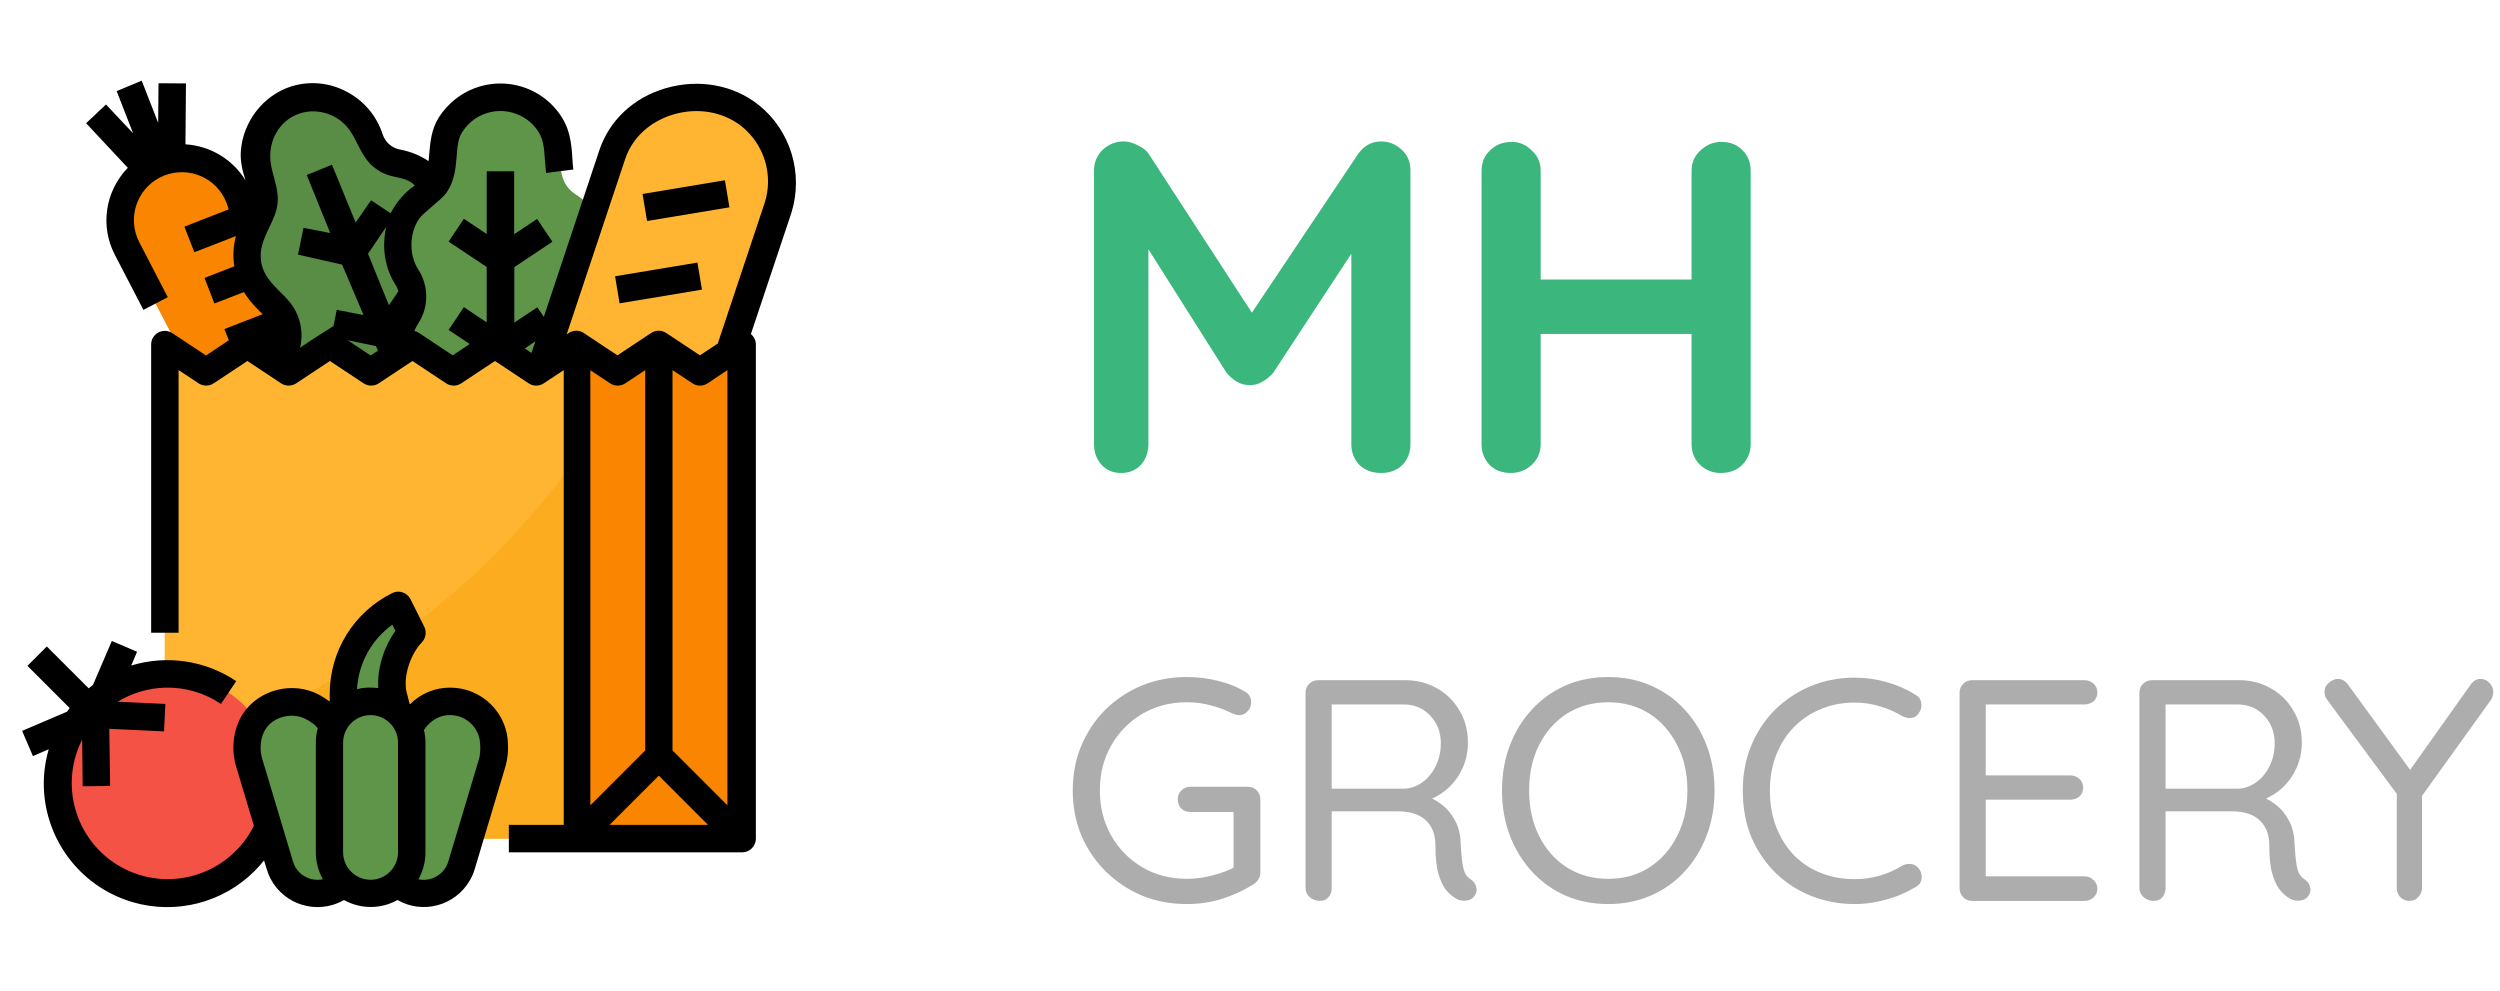 <svg width="111" height="44" viewBox="0 0 111 44" fill="none" xmlns="http://www.w3.org/2000/svg">
<path d="M13.284 23.127C12.637 23.379 11.905 23.105 11.586 22.488L5.644 11.046C4.951 9.691 5.477 8.038 6.832 7.345C6.916 7.306 6.992 7.268 7.076 7.23C8.607 6.613 10.291 7.512 10.717 9.066L10.725 9.089L14.099 21.512C14.274 22.175 13.924 22.876 13.284 23.127Z" fill="#F98500"/>
<path d="M12.964 17.361L11.281 18.024C10.969 18.138 10.618 17.986 10.489 17.673C10.367 17.361 10.519 17.003 10.832 16.881L12.637 16.173L12.964 17.361Z" fill="#FA6D00"/>
<path d="M13.619 19.745L12.172 20.286C11.86 20.393 11.517 20.248 11.38 19.936C11.258 19.623 11.41 19.265 11.73 19.144L13.299 18.557L13.619 19.745Z" fill="#FA6D00"/>
<path d="M20.452 11.938C19.942 11.587 19.683 10.97 19.797 10.353C20.079 8.937 19.165 7.558 17.74 7.268C17.725 7.268 17.702 7.261 17.687 7.261C17.1 7.162 16.613 6.743 16.43 6.171C16.384 6.034 16.331 5.897 16.27 5.768C15.623 4.473 14.053 3.947 12.758 4.595C11.532 5.204 10.984 6.659 11.502 7.923C11.768 8.579 11.898 9.173 11.448 9.805C10.61 10.986 10.892 12.623 12.073 13.454C12.081 13.461 12.096 13.469 12.103 13.476C12.614 13.834 12.857 14.459 12.736 15.068C12.461 16.485 13.391 17.864 14.815 18.138C16.095 18.382 17.352 17.658 17.786 16.432C19.081 17.079 20.65 16.546 21.297 15.259C21.876 14.093 21.518 12.684 20.452 11.938Z" fill="#598C44"/>
<path d="M26.393 14.033C26.051 13.514 26.043 12.844 26.378 12.319C27.178 11.115 26.843 9.485 25.639 8.685C25.624 8.678 25.609 8.662 25.594 8.655C24.847 8.182 24.901 7.512 24.84 6.743C24.733 5.303 23.468 4.222 22.029 4.328C20.665 4.435 19.607 5.57 19.607 6.941C19.607 7.649 19.5 8.243 18.852 8.662C17.634 9.439 17.276 11.062 18.06 12.28C18.068 12.288 18.076 12.303 18.083 12.311C18.418 12.837 18.418 13.507 18.068 14.025C17.283 15.236 17.626 16.858 18.837 17.651C19.927 18.359 21.374 18.161 22.227 17.186C23.187 18.268 24.84 18.374 25.921 17.422C26.896 16.569 27.094 15.122 26.393 14.033Z" fill="#5F9548"/>
<path d="M30.469 21.391L23.156 18.953L27.186 6.872C27.673 5.417 29.159 4.29 30.705 4.328C31.665 4.351 32.563 4.534 33.318 5.143C34.536 6.118 35.016 7.748 34.521 9.226L30.469 21.391Z" fill="#FFB531"/>
<path d="M25.594 15.297V37.234H7.312V15.297L9.141 16.516L10.969 15.297L12.797 16.516L14.625 15.297L16.453 16.516L18.281 15.297L20.109 16.516L21.938 15.297L23.766 16.516L25.594 15.297Z" fill="#FFB531"/>
<path d="M25.594 20.347V37.234H7.312V33.54C14.023 31.285 20.673 27.18 25.594 20.347Z" fill="#FCAC1F"/>
<path d="M32.906 15.297V37.234H25.594V15.297L27.422 16.516L29.25 15.297L31.078 16.516L32.906 15.297Z" fill="#F98500"/>
<path d="M7.427 39.672C10.119 39.672 12.302 37.489 12.302 34.797C12.302 32.105 10.119 29.922 7.427 29.922C4.734 29.922 2.552 32.105 2.552 34.797C2.552 37.489 4.734 39.672 7.427 39.672Z" fill="#F35244"/>
<path d="M17.672 26.875L18.281 28.094C17.527 28.848 17.223 29.945 17.481 30.988L17.672 31.75H15.234V30.821C15.234 29.152 16.179 27.622 17.672 26.875Z" fill="#5F9548"/>
<path d="M14.099 39.672C13.33 39.672 12.644 39.169 12.423 38.43L11.052 33.852C10.671 32.58 11.509 31.141 12.919 31.141C13.604 31.141 14.236 31.499 14.587 32.085L15.844 34.188V37.928C15.844 38.887 15.059 39.672 14.099 39.672Z" fill="#5F9548"/>
<path d="M18.807 39.672C19.576 39.672 20.262 39.169 20.483 38.43L21.854 33.852C22.242 32.565 21.389 31.141 19.988 31.141C19.302 31.141 18.67 31.499 18.319 32.085L17.062 34.188V37.928C17.062 38.887 17.847 39.672 18.807 39.672Z" fill="#5F9548"/>
<path d="M16.453 31.141C17.466 31.141 18.281 31.956 18.281 32.969V37.844C18.281 38.857 17.466 39.672 16.453 39.672C15.44 39.672 14.625 38.857 14.625 37.844V32.969C14.625 31.956 15.44 31.141 16.453 31.141Z" fill="#5F9548"/>
<path d="M33.698 4.671C32.571 3.764 31.025 3.49 29.555 3.917C28.123 4.336 27.049 5.349 26.607 6.682L24.146 14.07L23.857 13.644L22.836 14.322V11.861L24.527 10.734L23.849 9.721L22.829 10.399V7.604H21.61V10.391L20.597 9.713L19.919 10.727L21.61 11.854V14.314L20.597 13.636L19.919 14.649L20.856 15.274L20.102 15.777L18.609 14.787C18.54 14.741 18.472 14.71 18.395 14.695C18.441 14.581 18.502 14.467 18.571 14.36C19.043 13.636 19.043 12.707 18.578 11.976C18.152 11.328 18.167 10.361 18.609 9.713C18.799 9.439 19.576 8.883 19.782 8.609C20.186 8.076 20.231 7.466 20.277 6.933C20.307 6.514 20.338 6.149 20.521 5.867C21.107 4.93 22.349 4.648 23.286 5.235C23.484 5.356 23.651 5.516 23.796 5.692C24.123 6.103 24.154 6.514 24.192 7.07C24.207 7.261 24.223 7.466 24.245 7.68L25.456 7.527C25.434 7.345 25.419 7.162 25.411 6.987C25.365 6.324 25.312 5.646 24.756 4.938C23.651 3.536 21.625 3.3 20.224 4.397C19.934 4.625 19.683 4.899 19.485 5.212C19.149 5.745 19.104 6.324 19.058 6.827C19.05 6.941 19.043 7.047 19.028 7.154C18.654 6.903 18.228 6.728 17.778 6.644C17.413 6.583 17.108 6.324 16.994 5.973C16.727 5.143 16.148 4.458 15.371 4.062C14.61 3.658 13.719 3.582 12.896 3.848C11.685 4.252 10.801 5.387 10.694 6.689C10.656 7.185 10.778 7.619 10.9 8.007C10.329 7.07 9.331 6.476 8.234 6.408L8.257 3.704L7.038 3.696L7.023 5.455L6.292 3.582L5.18 4.046L5.911 5.92L4.707 4.64L3.824 5.471L5.675 7.451C4.669 8.487 4.433 10.041 5.103 11.321L6.368 13.758L7.45 13.195L6.185 10.757C5.644 9.713 6.048 8.426 7.091 7.885C8.135 7.345 9.422 7.748 9.963 8.792C10.032 8.929 10.085 9.066 10.131 9.218L10.154 9.295L8.188 10.064L8.63 11.199L10.473 10.483V10.491C10.359 10.925 10.329 11.374 10.405 11.823L9.08 12.341L9.521 13.476L10.832 12.966C11.136 13.476 11.662 13.949 11.662 13.949L9.963 14.611L10.161 15.107L9.148 15.784L7.655 14.794C7.373 14.604 7 14.68 6.81 14.962C6.741 15.061 6.711 15.183 6.711 15.297V28.094H7.929V16.432L8.813 17.018C9.019 17.155 9.285 17.155 9.491 17.018L10.984 16.028L12.477 17.018C12.682 17.155 12.949 17.155 13.155 17.018L14.648 16.028L16.141 17.018C16.346 17.155 16.613 17.155 16.819 17.018L18.312 16.028L19.805 17.018C20.01 17.155 20.277 17.155 20.483 17.018L21.976 16.028L23.468 17.018C23.674 17.155 23.941 17.155 24.146 17.018L25.03 16.432V36.625H22.593V37.844H32.952C33.287 37.844 33.561 37.569 33.561 37.234V15.297C33.561 15.114 33.477 14.947 33.34 14.832L35.146 9.424C35.671 7.703 35.108 5.806 33.698 4.671ZM17.573 12.661C17.626 12.745 17.664 12.836 17.687 12.936L17.268 13.553L16.339 11.267L17.154 10.064C16.941 10.94 17.078 11.915 17.573 12.661ZM13.322 15.442C13.482 14.794 13.353 14.116 12.98 13.568C12.622 13.05 12.05 12.692 11.761 12.128C11.608 11.831 11.548 11.488 11.586 11.153C11.677 10.407 12.241 9.782 12.325 9.036C12.386 8.487 12.165 7.954 12.05 7.413C11.784 6.217 12.538 5.006 13.825 4.945C14.45 4.922 15.044 5.189 15.44 5.669C15.79 6.103 15.95 6.674 16.301 7.116C16.56 7.444 16.91 7.68 17.306 7.794C17.695 7.908 18.152 7.923 18.411 8.236C17.961 8.556 17.596 8.975 17.344 9.47L16.476 8.891L15.79 9.881L14.739 7.314L13.619 7.771L14.663 10.346L13.475 10.117L13.231 11.306L15.189 11.747L16.141 13.987L14.952 13.758L14.808 14.474C14.8 14.482 13.635 15.213 13.322 15.442ZM15.44 15.107L16.697 15.366L16.781 15.571L16.453 15.784L15.44 15.107ZM23.301 15.472L23.773 15.152L23.598 15.67L23.301 15.472ZM26.203 16.432L27.087 17.018C27.292 17.155 27.559 17.155 27.765 17.018L28.648 16.432V33.319L26.211 35.757V16.432H26.203ZM32.297 16.432V35.757L29.859 33.319V16.432L30.743 17.018C30.948 17.155 31.215 17.155 31.421 17.018L32.297 16.432ZM29.25 34.439L31.436 36.625H27.064L29.25 34.439ZM33.942 9.036L31.87 15.251L31.078 15.777L29.585 14.787C29.379 14.649 29.113 14.649 28.907 14.787L27.414 15.777C27.414 15.777 25.891 14.764 25.875 14.756C25.677 14.649 25.434 14.665 25.251 14.787L25.16 14.848L27.757 7.063C28.077 6.111 28.854 5.395 29.897 5.082C30.979 4.762 32.114 4.96 32.937 5.615C33.95 6.438 34.353 7.802 33.942 9.036Z" fill="black"/>
<path d="M28.529 8.612L32.186 8.003L32.386 9.205L28.729 9.813L28.529 8.612Z" fill="black"/>
<path d="M27.309 12.266L30.967 11.658L31.167 12.859L27.509 13.468L27.309 12.266Z" fill="black"/>
<path d="M19.995 30.531C19.325 30.524 18.677 30.79 18.205 31.27C18.197 31.262 18.19 31.255 18.182 31.24L18.083 30.836C18.083 30.828 18.083 30.828 18.075 30.821C17.839 29.99 18.311 28.939 18.723 28.528C18.906 28.345 18.951 28.056 18.837 27.827L18.228 26.608C18.075 26.304 17.71 26.182 17.413 26.334C15.706 27.18 14.632 28.924 14.64 30.821V31.148C14.495 31.042 14.335 30.943 14.175 30.851C12.995 30.219 11.464 30.615 10.763 31.727C10.359 32.375 10.252 33.251 10.481 34.02L11.273 36.663C10.222 38.773 7.663 39.634 5.553 38.59C3.466 37.554 2.597 35.033 3.603 32.931C3.618 32.9 3.633 32.87 3.648 32.839L3.671 34.911L4.89 34.896L4.852 32.359L7.282 32.474L7.343 31.255L5.225 31.156C5.857 30.767 6.589 30.554 7.328 30.531C8.211 30.508 9.079 30.76 9.811 31.255L10.489 30.242C9.118 29.32 7.404 29.069 5.827 29.549L6.086 28.939L4.966 28.459L4.128 30.409C4.067 30.455 3.999 30.508 3.938 30.562L2.079 28.703L1.219 29.564L3.092 31.438C3.054 31.491 3.016 31.544 2.978 31.598L0.982 32.451L1.462 33.571L2.163 33.266C1.318 36.176 2.993 39.215 5.903 40.06C7.823 40.616 9.895 40.083 11.311 38.666C11.456 38.522 11.593 38.362 11.723 38.202L11.845 38.598C12.218 39.847 13.528 40.548 14.777 40.175C14.952 40.121 15.112 40.053 15.272 39.961C16.011 40.373 16.91 40.373 17.649 39.961C18.776 40.609 20.216 40.213 20.863 39.085C20.955 38.933 21.023 38.765 21.077 38.59L22.448 34.012C22.531 33.708 22.57 33.388 22.554 33.068C22.547 31.674 21.404 30.531 19.995 30.531ZM17.42 27.736L17.557 28.01C17.078 28.673 16.735 29.64 16.796 30.554C16.62 30.524 16.141 30.501 15.851 30.607C15.912 29.457 16.491 28.406 17.42 27.736ZM13.01 38.255L11.639 33.677C11.509 33.243 11.57 32.725 11.784 32.382C12.134 31.819 12.979 31.605 13.589 31.933C13.878 32.085 13.993 32.192 14.107 32.337C14.053 32.542 14.023 32.755 14.023 32.969V37.844C14.023 38.263 14.13 38.674 14.335 39.04C13.749 39.161 13.178 38.819 13.01 38.255ZM15.234 37.844V32.969C15.234 32.298 15.783 31.75 16.453 31.75C17.123 31.75 17.672 32.298 17.672 32.969V37.844C17.672 38.514 17.123 39.062 16.453 39.062C15.783 39.062 15.234 38.514 15.234 37.844ZM21.275 33.677L19.904 38.255C19.736 38.819 19.157 39.161 18.578 39.04C18.784 38.674 18.89 38.263 18.89 37.844V32.969C18.89 32.778 18.868 32.596 18.822 32.413C18.982 32.169 19.348 31.75 19.987 31.75C20.726 31.75 21.32 32.352 21.32 33.083C21.335 33.281 21.32 33.487 21.275 33.677Z" fill="black"/>
<path d="M49.898 6.279C50.094 6.279 50.297 6.335 50.507 6.447C50.731 6.545 50.899 6.678 51.011 6.846L56.114 14.7L55.064 14.658L60.293 6.846C60.559 6.468 60.902 6.279 61.322 6.279C61.658 6.279 61.959 6.398 62.225 6.636C62.491 6.874 62.624 7.182 62.624 7.56V19.719C62.624 20.083 62.505 20.391 62.267 20.643C62.029 20.881 61.714 21 61.322 21C60.93 21 60.608 20.881 60.356 20.643C60.118 20.391 59.999 20.083 59.999 19.719V9.828L60.818 10.017L56.534 16.548C56.408 16.702 56.247 16.835 56.051 16.947C55.869 17.059 55.68 17.108 55.484 17.094C55.302 17.108 55.113 17.059 54.917 16.947C54.735 16.835 54.581 16.702 54.455 16.548L50.444 10.206L50.99 9.093V19.719C50.99 20.083 50.878 20.391 50.654 20.643C50.43 20.881 50.136 21 49.772 21C49.422 21 49.135 20.881 48.911 20.643C48.687 20.391 48.575 20.083 48.575 19.719V7.56C48.575 7.21 48.701 6.909 48.953 6.657C49.219 6.405 49.534 6.279 49.898 6.279ZM67.125 6.3C67.461 6.3 67.755 6.426 68.007 6.678C68.273 6.916 68.406 7.217 68.406 7.581V19.719C68.406 20.083 68.273 20.391 68.007 20.643C67.741 20.881 67.433 21 67.083 21C66.691 21 66.376 20.881 66.138 20.643C65.9 20.391 65.781 20.083 65.781 19.719V7.581C65.781 7.217 65.907 6.916 66.159 6.678C66.411 6.426 66.733 6.3 67.125 6.3ZM76.428 6.3C76.82 6.3 77.135 6.426 77.373 6.678C77.611 6.916 77.73 7.217 77.73 7.581V19.719C77.73 20.083 77.604 20.391 77.352 20.643C77.114 20.881 76.792 21 76.386 21C76.05 21 75.749 20.881 75.483 20.643C75.231 20.391 75.105 20.083 75.105 19.719V7.581C75.105 7.217 75.238 6.916 75.504 6.678C75.77 6.426 76.078 6.3 76.428 6.3ZM67.062 12.411H76.428V14.826H67.062V12.411Z" fill="#3BB77E"/>
<path d="M52.698 40.14C51.979 40.14 51.312 40.014 50.696 39.762C50.089 39.501 49.553 39.141 49.086 38.684C48.629 38.227 48.269 37.695 48.008 37.088C47.756 36.472 47.63 35.809 47.63 35.1C47.63 34.381 47.756 33.719 48.008 33.112C48.269 32.496 48.629 31.959 49.086 31.502C49.553 31.045 50.089 30.69 50.696 30.438C51.312 30.186 51.979 30.06 52.698 30.06C53.174 30.06 53.631 30.116 54.07 30.228C54.518 30.331 54.924 30.494 55.288 30.718C55.381 30.765 55.447 30.83 55.484 30.914C55.531 30.998 55.554 31.087 55.554 31.18C55.554 31.339 55.498 31.474 55.386 31.586C55.283 31.698 55.162 31.754 55.022 31.754C54.966 31.754 54.91 31.745 54.854 31.726C54.807 31.707 54.756 31.689 54.7 31.67C54.411 31.521 54.098 31.404 53.762 31.32C53.426 31.227 53.071 31.18 52.698 31.18C51.961 31.18 51.298 31.353 50.71 31.698C50.131 32.043 49.674 32.51 49.338 33.098C49.002 33.686 48.834 34.353 48.834 35.1C48.834 35.837 49.002 36.505 49.338 37.102C49.674 37.69 50.131 38.157 50.71 38.502C51.298 38.847 51.961 39.02 52.698 39.02C53.071 39.02 53.454 38.969 53.846 38.866C54.247 38.763 54.588 38.633 54.868 38.474L54.77 38.81V35.856L54.994 36.052H52.852C52.693 36.052 52.558 36.001 52.446 35.898C52.343 35.786 52.292 35.651 52.292 35.492C52.292 35.333 52.343 35.203 52.446 35.1C52.558 34.988 52.693 34.932 52.852 34.932H55.4C55.568 34.932 55.703 34.988 55.806 35.1C55.909 35.212 55.96 35.347 55.96 35.506V38.74C55.96 38.852 55.932 38.95 55.876 39.034C55.829 39.118 55.764 39.188 55.68 39.244C55.26 39.515 54.793 39.734 54.28 39.902C53.776 40.061 53.249 40.14 52.698 40.14ZM58.61 40C58.433 40 58.279 39.944 58.148 39.832C58.027 39.72 57.966 39.585 57.966 39.426V30.76C57.966 30.601 58.018 30.471 58.12 30.368C58.232 30.256 58.368 30.2 58.526 30.2H62.39C62.913 30.2 63.384 30.321 63.804 30.564C64.224 30.797 64.556 31.124 64.798 31.544C65.05 31.955 65.176 32.431 65.176 32.972C65.176 33.364 65.102 33.733 64.952 34.078C64.803 34.414 64.598 34.708 64.336 34.96C64.075 35.203 63.776 35.389 63.44 35.52L63.132 35.296C63.45 35.371 63.734 35.506 63.986 35.702C64.238 35.889 64.444 36.131 64.602 36.43C64.761 36.719 64.845 37.06 64.854 37.452C64.873 37.797 64.896 38.073 64.924 38.278C64.952 38.483 64.994 38.647 65.05 38.768C65.106 38.88 65.186 38.969 65.288 39.034C65.419 39.118 65.503 39.23 65.54 39.37C65.587 39.51 65.564 39.645 65.47 39.776C65.414 39.86 65.335 39.921 65.232 39.958C65.13 39.986 65.027 39.995 64.924 39.986C64.822 39.977 64.733 39.949 64.658 39.902C64.509 39.818 64.364 39.697 64.224 39.538C64.084 39.37 63.968 39.132 63.874 38.824C63.781 38.516 63.734 38.096 63.734 37.564C63.734 37.265 63.688 37.018 63.594 36.822C63.501 36.626 63.375 36.467 63.216 36.346C63.058 36.225 62.88 36.141 62.684 36.094C62.488 36.047 62.288 36.024 62.082 36.024H58.96L59.128 35.772V39.426C59.128 39.585 59.082 39.72 58.988 39.832C58.895 39.944 58.769 40 58.61 40ZM58.96 35.016H62.39C62.661 34.997 62.913 34.904 63.146 34.736C63.389 34.568 63.585 34.335 63.734 34.036C63.893 33.728 63.972 33.383 63.972 33C63.972 32.505 63.814 32.095 63.496 31.768C63.188 31.441 62.796 31.278 62.32 31.278H59.016L59.128 31.012V35.268L58.96 35.016ZM76.125 35.1C76.125 35.819 76.008 36.486 75.775 37.102C75.541 37.709 75.215 38.241 74.795 38.698C74.375 39.155 73.875 39.51 73.297 39.762C72.718 40.014 72.088 40.14 71.407 40.14C70.716 40.14 70.081 40.014 69.503 39.762C68.933 39.51 68.439 39.155 68.019 38.698C67.599 38.241 67.272 37.709 67.039 37.102C66.805 36.486 66.689 35.819 66.689 35.1C66.689 34.372 66.805 33.705 67.039 33.098C67.272 32.482 67.599 31.95 68.019 31.502C68.439 31.045 68.933 30.69 69.503 30.438C70.081 30.186 70.716 30.06 71.407 30.06C72.088 30.06 72.718 30.186 73.297 30.438C73.875 30.69 74.375 31.045 74.795 31.502C75.215 31.95 75.541 32.482 75.775 33.098C76.008 33.705 76.125 34.372 76.125 35.1ZM74.921 35.1C74.921 34.335 74.767 33.658 74.459 33.07C74.16 32.482 73.749 32.02 73.227 31.684C72.704 31.348 72.097 31.18 71.407 31.18C70.716 31.18 70.105 31.348 69.573 31.684C69.05 32.02 68.639 32.482 68.341 33.07C68.042 33.658 67.893 34.335 67.893 35.1C67.893 35.856 68.042 36.533 68.341 37.13C68.639 37.718 69.05 38.18 69.573 38.516C70.105 38.852 70.716 39.02 71.407 39.02C72.097 39.02 72.704 38.852 73.227 38.516C73.749 38.18 74.16 37.718 74.459 37.13C74.767 36.533 74.921 35.856 74.921 35.1ZM85.038 30.844C85.197 30.928 85.285 31.054 85.304 31.222C85.332 31.39 85.29 31.544 85.178 31.684C85.094 31.805 84.987 31.871 84.856 31.88C84.725 31.889 84.595 31.861 84.464 31.796C84.156 31.609 83.825 31.465 83.47 31.362C83.115 31.25 82.742 31.194 82.35 31.194C81.799 31.194 81.295 31.292 80.838 31.488C80.381 31.675 79.984 31.941 79.648 32.286C79.312 32.631 79.051 33.042 78.864 33.518C78.677 33.994 78.584 34.521 78.584 35.1C78.584 35.716 78.682 36.267 78.878 36.752C79.074 37.237 79.34 37.653 79.676 37.998C80.021 38.334 80.418 38.591 80.866 38.768C81.323 38.945 81.818 39.034 82.35 39.034C82.733 39.034 83.101 38.983 83.456 38.88C83.811 38.777 84.147 38.628 84.464 38.432C84.595 38.367 84.725 38.343 84.856 38.362C84.987 38.381 85.099 38.446 85.192 38.558C85.304 38.707 85.346 38.866 85.318 39.034C85.29 39.193 85.201 39.309 85.052 39.384C84.819 39.524 84.553 39.655 84.254 39.776C83.955 39.888 83.643 39.977 83.316 40.042C82.999 40.107 82.677 40.14 82.35 40.14C81.678 40.14 81.043 40.023 80.446 39.79C79.849 39.557 79.321 39.221 78.864 38.782C78.407 38.343 78.043 37.816 77.772 37.2C77.511 36.575 77.38 35.875 77.38 35.1C77.38 34.372 77.506 33.705 77.758 33.098C78.01 32.491 78.36 31.964 78.808 31.516C79.265 31.068 79.793 30.718 80.39 30.466C80.997 30.214 81.65 30.088 82.35 30.088C82.835 30.088 83.307 30.153 83.764 30.284C84.231 30.415 84.655 30.601 85.038 30.844ZM87.565 30.2H92.549C92.708 30.2 92.843 30.251 92.955 30.354C93.067 30.457 93.123 30.587 93.123 30.746C93.123 30.905 93.067 31.035 92.955 31.138C92.843 31.231 92.708 31.278 92.549 31.278H88.041L88.167 31.04V34.582L88.027 34.428H91.919C92.078 34.428 92.213 34.479 92.325 34.582C92.437 34.685 92.493 34.815 92.493 34.974C92.493 35.133 92.437 35.263 92.325 35.366C92.213 35.459 92.078 35.506 91.919 35.506H88.069L88.167 35.38V39.006L88.083 38.908H92.549C92.708 38.908 92.843 38.964 92.955 39.076C93.067 39.188 93.123 39.314 93.123 39.454C93.123 39.613 93.067 39.743 92.955 39.846C92.843 39.949 92.708 40 92.549 40H87.565C87.407 40 87.271 39.944 87.159 39.832C87.057 39.72 87.005 39.585 87.005 39.426V30.76C87.005 30.601 87.057 30.471 87.159 30.368C87.271 30.256 87.407 30.2 87.565 30.2ZM95.634 40C95.457 40 95.302 39.944 95.172 39.832C95.05 39.72 94.99 39.585 94.99 39.426V30.76C94.99 30.601 95.041 30.471 95.144 30.368C95.256 30.256 95.391 30.2 95.55 30.2H99.414C99.936 30.2 100.408 30.321 100.828 30.564C101.248 30.797 101.579 31.124 101.822 31.544C102.074 31.955 102.2 32.431 102.2 32.972C102.2 33.364 102.125 33.733 101.976 34.078C101.826 34.414 101.621 34.708 101.36 34.96C101.098 35.203 100.8 35.389 100.464 35.52L100.156 35.296C100.473 35.371 100.758 35.506 101.01 35.702C101.262 35.889 101.467 36.131 101.626 36.43C101.784 36.719 101.868 37.06 101.878 37.452C101.896 37.797 101.92 38.073 101.948 38.278C101.976 38.483 102.018 38.647 102.074 38.768C102.13 38.88 102.209 38.969 102.312 39.034C102.442 39.118 102.526 39.23 102.564 39.37C102.61 39.51 102.587 39.645 102.494 39.776C102.438 39.86 102.358 39.921 102.256 39.958C102.153 39.986 102.05 39.995 101.948 39.986C101.845 39.977 101.756 39.949 101.682 39.902C101.532 39.818 101.388 39.697 101.248 39.538C101.108 39.37 100.991 39.132 100.898 38.824C100.804 38.516 100.758 38.096 100.758 37.564C100.758 37.265 100.711 37.018 100.618 36.822C100.524 36.626 100.398 36.467 100.24 36.346C100.081 36.225 99.904 36.141 99.708 36.094C99.512 36.047 99.311 36.024 99.106 36.024H95.984L96.152 35.772V39.426C96.152 39.585 96.105 39.72 96.012 39.832C95.918 39.944 95.793 40 95.634 40ZM95.984 35.016H99.414C99.684 34.997 99.936 34.904 100.17 34.736C100.412 34.568 100.608 34.335 100.758 34.036C100.916 33.728 100.996 33.383 100.996 33C100.996 32.505 100.837 32.095 100.52 31.768C100.212 31.441 99.82 31.278 99.344 31.278H96.04L96.152 31.012V35.268L95.984 35.016ZM110.141 30.144C110.3 30.144 110.431 30.205 110.533 30.326C110.645 30.438 110.701 30.569 110.701 30.718C110.701 30.774 110.692 30.835 110.673 30.9C110.664 30.956 110.641 31.012 110.603 31.068L107.355 35.59L107.537 34.904V39.426C107.537 39.585 107.481 39.72 107.369 39.832C107.267 39.944 107.141 40 106.991 40C106.823 40 106.683 39.944 106.571 39.832C106.469 39.72 106.417 39.585 106.417 39.426V35.016L106.515 35.38L103.365 31.124C103.309 31.049 103.267 30.979 103.239 30.914C103.221 30.839 103.211 30.769 103.211 30.704C103.211 30.545 103.277 30.415 103.407 30.312C103.538 30.2 103.669 30.144 103.799 30.144C103.986 30.144 104.14 30.233 104.261 30.41L107.159 34.386L106.893 34.344L109.679 30.424C109.801 30.237 109.955 30.144 110.141 30.144Z" fill="#ADADAD"/>
</svg>
